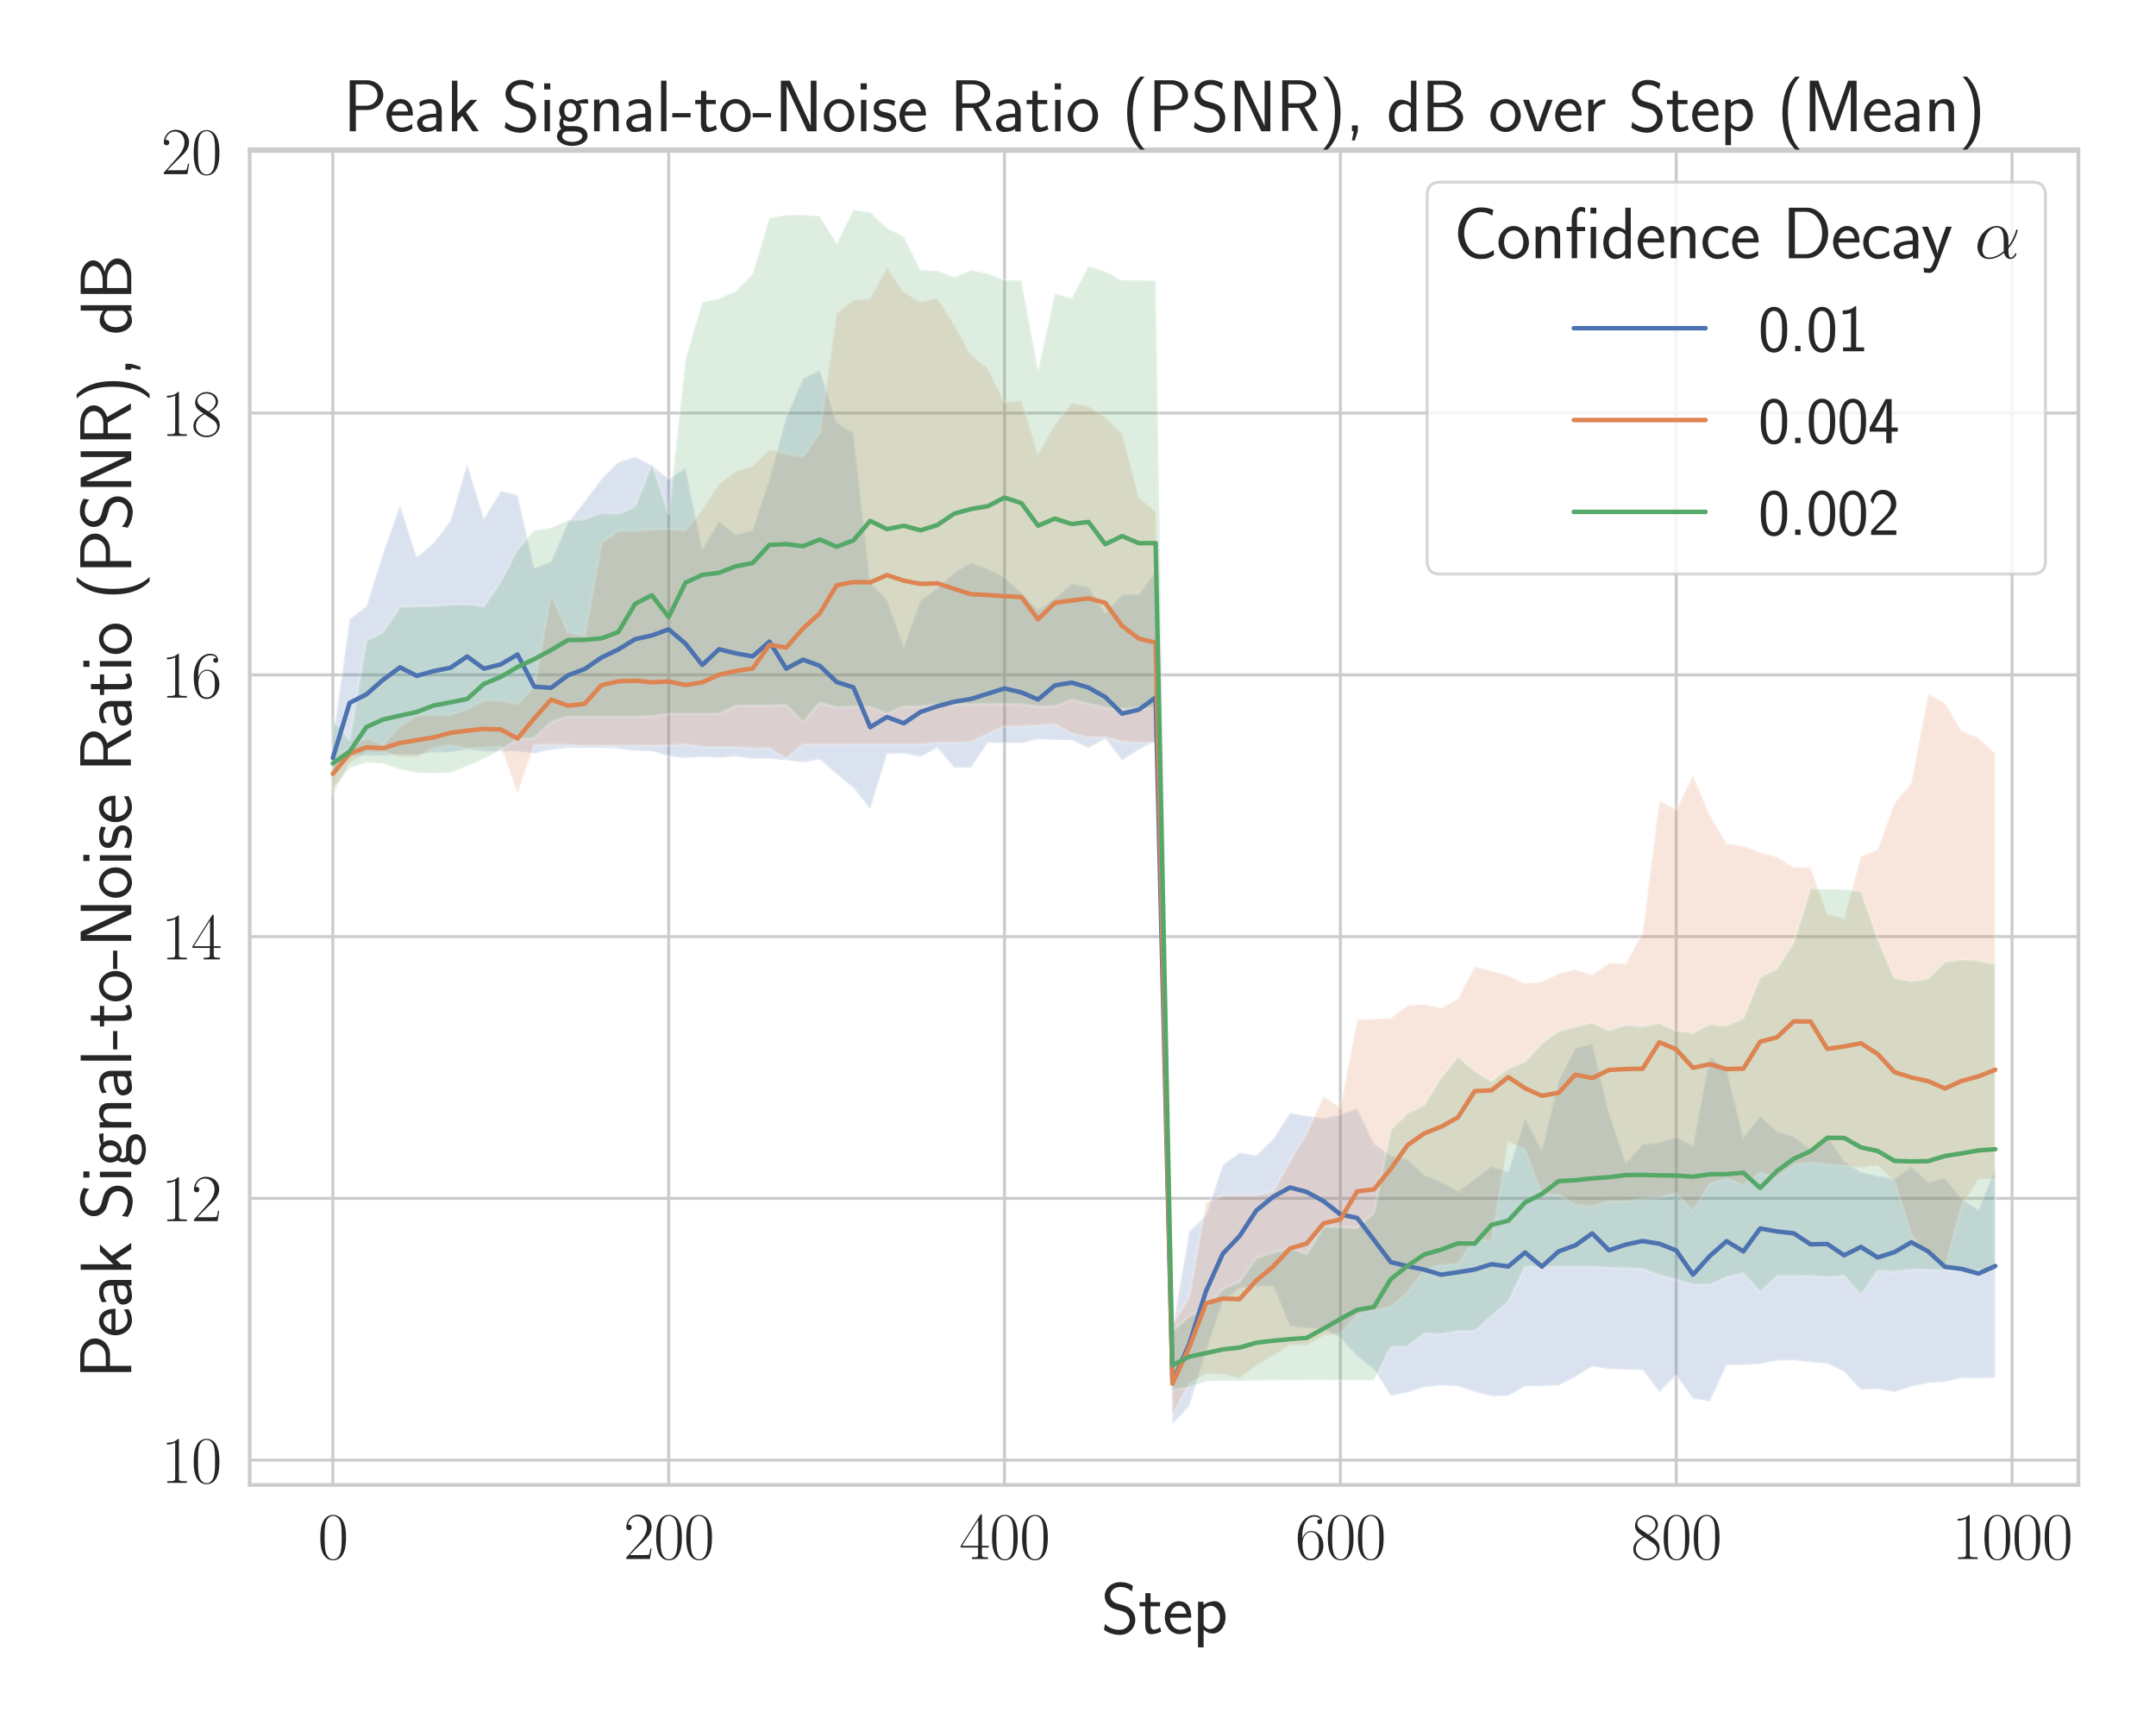 <?xml version="1.0" encoding="utf-8" standalone="no"?>
<!DOCTYPE svg PUBLIC "-//W3C//DTD SVG 1.1//EN"
  "http://www.w3.org/Graphics/SVG/1.1/DTD/svg11.dtd">
<svg xmlns:xlink="http://www.w3.org/1999/xlink" width="720pt" height="576pt" viewBox="0 0 720 576" xmlns="http://www.w3.org/2000/svg" version="1.1">
 <defs>
  <style type="text/css">*{stroke-linejoin: round; stroke-linecap: butt}</style>
 </defs>
 <g id="figure_1">
  <g id="patch_1">
   <path d="M 0 576 
L 720 576 
L 720 0 
L 0 0 
z
" style="fill: #ffffff"/>
  </g>
  <g id="axes_1">
   <g id="patch_2">
    <path d="M 83.393 495.841 
L 694.08 495.841 
L 694.08 49.831 
L 83.393 49.831 
z
" style="fill: #ffffff"/>
   </g>
   <g id="matplotlib.axis_1">
    <g id="xtick_1">
     <g id="line2d_1">
      <path d="M 111.151 495.841 
L 111.151 49.831 
" clip-path="url(#p4a6a808ab4)" style="fill: none; stroke: #cccccc; stroke-linecap: round"/>
     </g>
     <g id="text_1">
      <!-- $\mathdefault{0}$ -->
      <g style="fill: #262626" transform="translate(106.125 520.562) scale(0.22 -0.22)">
       <defs>
        <path id="CMR17-30" d="M 2688 2025 
C 2688 2416 2682 3080 2413 3591 
C 2176 4039 1798 4198 1466 4198 
C 1158 4198 768 4058 525 3597 
C 269 3118 243 2524 243 2025 
C 243 1661 250 1106 448 619 
C 723 -39 1216 -128 1466 -128 
C 1760 -128 2208 -7 2470 600 
C 2662 1042 2688 1559 2688 2025 
z
M 1466 -26 
C 1056 -26 813 325 723 812 
C 653 1188 653 1738 653 2096 
C 653 2588 653 2997 736 3387 
C 858 3929 1216 4096 1466 4096 
C 1728 4096 2067 3923 2189 3400 
C 2272 3036 2278 2607 2278 2096 
C 2278 1680 2278 1169 2202 792 
C 2067 95 1690 -26 1466 -26 
z
" transform="scale(0.016)"/>
       </defs>
       <use xlink:href="#CMR17-30" transform="scale(0.996)"/>
      </g>
     </g>
    </g>
    <g id="xtick_2">
     <g id="line2d_2">
      <path d="M 223.307 495.841 
L 223.307 49.831 
" clip-path="url(#p4a6a808ab4)" style="fill: none; stroke: #cccccc; stroke-linecap: round"/>
     </g>
     <g id="text_2">
      <!-- $\mathdefault{200}$ -->
      <g style="fill: #262626" transform="translate(208.229 520.562) scale(0.22 -0.22)">
       <defs>
        <path id="CMR17-32" d="M 2669 989 
L 2554 989 
C 2490 536 2438 459 2413 420 
C 2381 369 1920 369 1830 369 
L 602 369 
C 832 619 1280 1072 1824 1597 
C 2214 1967 2669 2402 2669 3035 
C 2669 3790 2067 4224 1395 4224 
C 691 4224 262 3604 262 3030 
C 262 2780 448 2748 525 2748 
C 589 2748 781 2787 781 3010 
C 781 3207 614 3264 525 3264 
C 486 3264 448 3258 422 3245 
C 544 3790 915 4058 1306 4058 
C 1862 4058 2227 3617 2227 3035 
C 2227 2479 1901 2000 1536 1584 
L 262 146 
L 262 0 
L 2515 0 
L 2669 989 
z
" transform="scale(0.016)"/>
       </defs>
       <use xlink:href="#CMR17-32" transform="scale(0.996)"/>
       <use xlink:href="#CMR17-30" transform="translate(45.69 0) scale(0.996)"/>
       <use xlink:href="#CMR17-30" transform="translate(91.381 0) scale(0.996)"/>
      </g>
     </g>
    </g>
    <g id="xtick_3">
     <g id="line2d_3">
      <path d="M 335.462 495.841 
L 335.462 49.831 
" clip-path="url(#p4a6a808ab4)" style="fill: none; stroke: #cccccc; stroke-linecap: round"/>
     </g>
     <g id="text_3">
      <!-- $\mathdefault{400}$ -->
      <g style="fill: #262626" transform="translate(320.385 520.562) scale(0.22 -0.22)">
       <defs>
        <path id="CMR17-34" d="M 2150 4122 
C 2150 4256 2144 4256 2029 4256 
L 128 1254 
L 128 1088 
L 1779 1088 
L 1779 457 
C 1779 224 1766 160 1318 160 
L 1197 160 
L 1197 0 
C 1402 0 1747 0 1965 0 
C 2182 0 2528 0 2733 0 
L 2733 160 
L 2611 160 
C 2163 160 2150 224 2150 457 
L 2150 1088 
L 2803 1088 
L 2803 1254 
L 2150 1254 
L 2150 4122 
z
M 1798 3703 
L 1798 1254 
L 256 1254 
L 1798 3703 
z
" transform="scale(0.016)"/>
       </defs>
       <use xlink:href="#CMR17-34" transform="scale(0.996)"/>
       <use xlink:href="#CMR17-30" transform="translate(45.69 0) scale(0.996)"/>
       <use xlink:href="#CMR17-30" transform="translate(91.381 0) scale(0.996)"/>
      </g>
     </g>
    </g>
    <g id="xtick_4">
     <g id="line2d_4">
      <path d="M 447.618 495.841 
L 447.618 49.831 
" clip-path="url(#p4a6a808ab4)" style="fill: none; stroke: #cccccc; stroke-linecap: round"/>
     </g>
     <g id="text_4">
      <!-- $\mathdefault{600}$ -->
      <g style="fill: #262626" transform="translate(432.54 520.562) scale(0.22 -0.22)">
       <defs>
        <path id="CMR17-36" d="M 678 2176 
C 678 3690 1395 4032 1811 4032 
C 1946 4032 2272 4009 2400 3776 
C 2298 3776 2106 3776 2106 3553 
C 2106 3381 2246 3323 2336 3323 
C 2394 3323 2566 3348 2566 3560 
C 2566 3954 2246 4179 1805 4179 
C 1043 4179 243 3390 243 1984 
C 243 253 966 -128 1478 -128 
C 2099 -128 2688 427 2688 1283 
C 2688 2081 2170 2662 1517 2662 
C 1126 2662 838 2407 678 1960 
L 678 2176 
z
M 1478 25 
C 691 25 691 1200 691 1436 
C 691 1896 909 2560 1504 2560 
C 1613 2560 1926 2560 2138 2120 
C 2253 1870 2253 1609 2253 1289 
C 2253 944 2253 690 2118 434 
C 1978 171 1773 25 1478 25 
z
" transform="scale(0.016)"/>
       </defs>
       <use xlink:href="#CMR17-36" transform="scale(0.996)"/>
       <use xlink:href="#CMR17-30" transform="translate(45.69 0) scale(0.996)"/>
       <use xlink:href="#CMR17-30" transform="translate(91.381 0) scale(0.996)"/>
      </g>
     </g>
    </g>
    <g id="xtick_5">
     <g id="line2d_5">
      <path d="M 559.774 495.841 
L 559.774 49.831 
" clip-path="url(#p4a6a808ab4)" style="fill: none; stroke: #cccccc; stroke-linecap: round"/>
     </g>
     <g id="text_5">
      <!-- $\mathdefault{800}$ -->
      <g style="fill: #262626" transform="translate(544.696 520.562) scale(0.22 -0.22)">
       <defs>
        <path id="CMR17-38" d="M 1741 2264 
C 2144 2467 2554 2773 2554 3263 
C 2554 3841 1990 4179 1472 4179 
C 890 4179 378 3759 378 3180 
C 378 3021 416 2747 666 2505 
C 730 2442 998 2251 1171 2130 
C 883 1983 211 1634 211 934 
C 211 279 838 -128 1459 -128 
C 2144 -128 2720 362 2720 1010 
C 2720 1590 2330 1857 2074 2029 
L 1741 2264 
z
M 902 2822 
C 851 2854 595 3051 595 3351 
C 595 3739 998 4032 1459 4032 
C 1965 4032 2336 3676 2336 3262 
C 2336 2669 1670 2331 1638 2331 
C 1632 2331 1626 2331 1574 2370 
L 902 2822 
z
M 2080 1519 
C 2176 1449 2483 1240 2483 851 
C 2483 381 2010 25 1472 25 
C 890 25 448 438 448 940 
C 448 1443 838 1862 1280 2060 
L 2080 1519 
z
" transform="scale(0.016)"/>
       </defs>
       <use xlink:href="#CMR17-38" transform="scale(0.996)"/>
       <use xlink:href="#CMR17-30" transform="translate(45.69 0) scale(0.996)"/>
       <use xlink:href="#CMR17-30" transform="translate(91.381 0) scale(0.996)"/>
      </g>
     </g>
    </g>
    <g id="xtick_6">
     <g id="line2d_6">
      <path d="M 671.929 495.841 
L 671.929 49.831 
" clip-path="url(#p4a6a808ab4)" style="fill: none; stroke: #cccccc; stroke-linecap: round"/>
     </g>
     <g id="text_6">
      <!-- $\mathdefault{1000}$ -->
      <g style="fill: #262626" transform="translate(651.825 520.562) scale(0.22 -0.22)">
       <defs>
        <path id="CMR17-31" d="M 1702 4058 
C 1702 4192 1696 4192 1606 4192 
C 1357 3916 979 3827 621 3827 
C 602 3827 570 3827 563 3808 
C 557 3795 557 3782 557 3648 
C 755 3648 1088 3686 1344 3839 
L 1344 461 
C 1344 236 1331 160 781 160 
L 589 160 
L 589 0 
C 896 0 1216 0 1523 0 
C 1830 0 2150 0 2458 0 
L 2458 160 
L 2266 160 
C 1715 160 1702 230 1702 458 
L 1702 4058 
z
" transform="scale(0.016)"/>
       </defs>
       <use xlink:href="#CMR17-31" transform="scale(0.996)"/>
       <use xlink:href="#CMR17-30" transform="translate(45.69 0) scale(0.996)"/>
       <use xlink:href="#CMR17-30" transform="translate(91.381 0) scale(0.996)"/>
       <use xlink:href="#CMR17-30" transform="translate(137.071 0) scale(0.996)"/>
      </g>
     </g>
    </g>
    <g id="text_7">
     <!-- Step -->
     <g style="fill: #262626" transform="translate(367.649 545.429) scale(0.24 -0.24)">
      <defs>
       <path id="CMSS17-53" d="M 2797 4169 
C 2515 4334 2208 4480 1690 4480 
C 864 4480 333 3879 333 3266 
C 333 3025 403 2753 653 2475 
C 902 2196 1184 2121 1542 2033 
C 1690 1994 1939 1924 1984 1906 
C 2342 1767 2515 1444 2515 1140 
C 2515 742 2202 318 1645 318 
C 1453 318 890 318 358 819 
L 269 318 
C 794 -64 1363 -128 1651 -128 
C 2438 -128 3002 488 3002 1186 
C 3002 1440 2925 1763 2656 2061 
C 2394 2347 2163 2410 1638 2549 
C 1338 2626 1146 2677 986 2873 
C 877 3013 819 3146 819 3317 
C 819 3673 1126 4060 1690 4060 
C 1971 4060 2336 4002 2707 3660 
L 2797 4169 
z
" transform="scale(0.016)"/>
       <path id="CMSS17-74" d="M 1069 2368 
L 1901 2368 
L 1901 2737 
L 1069 2737 
L 1069 3520 
L 614 3520 
L 614 2737 
L 109 2737 
L 109 2368 
L 602 2368 
L 602 749 
C 602 384 685 -64 1107 -64 
C 1427 -64 1722 25 2003 172 
L 1901 548 
C 1747 414 1562 337 1363 337 
C 1082 337 1069 696 1069 856 
L 1069 2368 
z
" transform="scale(0.016)"/>
       <path id="CMSS17-65" d="M 2502 1377 
C 2502 1590 2490 2003 2285 2345 
C 2061 2713 1696 2816 1421 2816 
C 755 2816 192 2188 192 1375 
C 192 582 774 -64 1510 -64 
C 1798 -64 2150 19 2470 248 
C 2470 274 2458 414 2451 420 
C 2451 433 2432 630 2432 656 
C 2125 407 1773 325 1517 325 
C 1107 325 666 667 646 1377 
L 2502 1377 
z
M 698 1728 
C 781 2084 1062 2421 1421 2421 
C 1517 2421 1965 2421 2080 1728 
L 698 1728 
z
" transform="scale(0.016)"/>
       <path id="CMSS17-70" d="M 966 333 
C 1178 129 1466 -5 1773 -5 
C 2368 -5 2880 603 2880 1412 
C 2880 2159 2496 2816 1946 2816 
C 1626 2816 1242 2702 954 2472 
L 954 2765 
L 480 2765 
L 480 -1216 
L 966 -1216 
L 966 333 
z
M 966 2100 
C 1018 2176 1235 2415 1587 2415 
C 2035 2415 2394 1960 2394 1412 
C 2394 787 1958 384 1530 384 
C 1402 384 1267 415 1139 523 
C 966 674 966 768 966 857 
L 966 2100 
z
" transform="scale(0.016)"/>
      </defs>
      <use xlink:href="#CMSS17-53" transform="scale(0.996)"/>
      <use xlink:href="#CMSS17-74" transform="translate(52.049 0) scale(0.996)"/>
      <use xlink:href="#CMSS17-65" transform="translate(85.88 0) scale(0.996)"/>
      <use xlink:href="#CMSS17-70" transform="translate(127.519 0) scale(0.996)"/>
     </g>
    </g>
   </g>
   <g id="matplotlib.axis_2">
    <g id="ytick_1">
     <g id="line2d_7">
      <path d="M 83.393 487.546 
L 694.08 487.546 
" clip-path="url(#p4a6a808ab4)" style="fill: none; stroke: #cccccc; stroke-linecap: round"/>
     </g>
     <g id="text_8">
      <!-- $\mathdefault{10}$ -->
      <g style="fill: #262626" transform="translate(53.789 495.156) scale(0.22 -0.22)">
       <use xlink:href="#CMR17-31" transform="scale(0.996)"/>
       <use xlink:href="#CMR17-30" transform="translate(45.69 0) scale(0.996)"/>
      </g>
     </g>
    </g>
    <g id="ytick_2">
     <g id="line2d_8">
      <path d="M 83.393 400.145 
L 694.08 400.145 
" clip-path="url(#p4a6a808ab4)" style="fill: none; stroke: #cccccc; stroke-linecap: round"/>
     </g>
     <g id="text_9">
      <!-- $\mathdefault{12}$ -->
      <g style="fill: #262626" transform="translate(53.789 407.755) scale(0.22 -0.22)">
       <use xlink:href="#CMR17-31" transform="scale(0.996)"/>
       <use xlink:href="#CMR17-32" transform="translate(45.69 0) scale(0.996)"/>
      </g>
     </g>
    </g>
    <g id="ytick_3">
     <g id="line2d_9">
      <path d="M 83.393 312.744 
L 694.08 312.744 
" clip-path="url(#p4a6a808ab4)" style="fill: none; stroke: #cccccc; stroke-linecap: round"/>
     </g>
     <g id="text_10">
      <!-- $\mathdefault{14}$ -->
      <g style="fill: #262626" transform="translate(53.789 320.354) scale(0.22 -0.22)">
       <use xlink:href="#CMR17-31" transform="scale(0.996)"/>
       <use xlink:href="#CMR17-34" transform="translate(45.69 0) scale(0.996)"/>
      </g>
     </g>
    </g>
    <g id="ytick_4">
     <g id="line2d_10">
      <path d="M 83.393 225.342 
L 694.08 225.342 
" clip-path="url(#p4a6a808ab4)" style="fill: none; stroke: #cccccc; stroke-linecap: round"/>
     </g>
     <g id="text_11">
      <!-- $\mathdefault{16}$ -->
      <g style="fill: #262626" transform="translate(53.789 232.953) scale(0.22 -0.22)">
       <use xlink:href="#CMR17-31" transform="scale(0.996)"/>
       <use xlink:href="#CMR17-36" transform="translate(45.69 0) scale(0.996)"/>
      </g>
     </g>
    </g>
    <g id="ytick_5">
     <g id="line2d_11">
      <path d="M 83.393 137.941 
L 694.08 137.941 
" clip-path="url(#p4a6a808ab4)" style="fill: none; stroke: #cccccc; stroke-linecap: round"/>
     </g>
     <g id="text_12">
      <!-- $\mathdefault{18}$ -->
      <g style="fill: #262626" transform="translate(53.789 145.551) scale(0.22 -0.22)">
       <use xlink:href="#CMR17-31" transform="scale(0.996)"/>
       <use xlink:href="#CMR17-38" transform="translate(45.69 0) scale(0.996)"/>
      </g>
     </g>
    </g>
    <g id="ytick_6">
     <g id="line2d_12">
      <path d="M 83.393 50.54 
L 694.08 50.54 
" clip-path="url(#p4a6a808ab4)" style="fill: none; stroke: #cccccc; stroke-linecap: round"/>
     </g>
     <g id="text_13">
      <!-- $\mathdefault{20}$ -->
      <g style="fill: #262626" transform="translate(53.789 58.15) scale(0.22 -0.22)">
       <use xlink:href="#CMR17-32" transform="scale(0.996)"/>
       <use xlink:href="#CMR17-30" transform="translate(45.69 0) scale(0.996)"/>
      </g>
     </g>
    </g>
    <g id="text_14">
     <!-- Peak Signal-to-Noise Ratio (PSNR), dB -->
     <g style="fill: #262626" transform="translate(43.831 460.307) rotate(-90) scale(0.24 -0.24)">
      <defs>
       <path id="CMSS17-50" d="M 2106 1856 
C 2874 1856 3501 2453 3501 3158 
C 3501 3850 2899 4453 2067 4453 
L 570 4453 
L 570 0 
L 1107 0 
L 1107 1856 
L 2106 1856 
z
M 1926 4096 
C 2669 4096 2995 3627 2995 3157 
C 2995 2720 2694 2226 1926 2226 
L 1094 2226 
L 1094 4096 
L 1926 4096 
z
" transform="scale(0.016)"/>
       <path id="CMSS17-61" d="M 2406 1791 
C 2406 2392 1978 2808 1402 2808 
C 1120 2808 813 2757 461 2553 
L 499 2135 
C 659 2248 934 2432 1395 2432 
C 1722 2432 1920 2180 1920 1782 
L 1920 1536 
C 896 1536 256 1238 256 726 
C 256 461 416 -64 947 -64 
C 1043 -64 1562 -64 1933 217 
L 1933 -19 
L 2406 -19 
L 2406 1791 
z
M 1920 816 
C 1920 701 1920 548 1728 434 
C 1562 325 1350 325 1261 325 
C 941 325 723 511 723 744 
C 723 1211 1722 1211 1920 1211 
L 1920 816 
z
" transform="scale(0.016)"/>
       <path id="CMSS17-6b" d="M 1696 1688 
L 2688 2739 
L 2074 2739 
L 954 1554 
L 954 4416 
L 480 4416 
L 480 0 
L 947 0 
L 947 892 
L 1376 1344 
L 2278 0 
L 2822 0 
L 1696 1688 
z
" transform="scale(0.016)"/>
       <path id="CMSS17-69" d="M 979 4183 
L 442 4183 
L 442 3648 
L 979 3648 
L 979 4183 
z
M 947 2739 
L 474 2739 
L 474 0 
L 947 0 
L 947 2739 
z
" transform="scale(0.016)"/>
       <path id="CMSS17-67" d="M 2848 2808 
C 2483 2808 2170 2738 1914 2617 
C 1702 2777 1485 2808 1338 2808 
C 781 2808 358 2349 358 1814 
C 358 1468 550 1207 563 1195 
C 448 1035 384 863 384 672 
C 384 448 474 289 544 200 
C 211 -3 166 -314 166 -435 
C 166 -898 749 -1280 1498 -1280 
C 2253 -1280 2835 -898 2835 -428 
C 2835 448 1856 448 1587 448 
L 1069 448 
C 973 448 717 448 717 791 
C 717 921 774 1004 781 1010 
C 877 940 1075 832 1338 832 
C 1869 832 2310 1278 2310 1827 
C 2310 2132 2170 2355 2112 2432 
L 2131 2432 
C 2150 2432 2419 2432 2515 2432 
C 2720 2432 2739 2429 2918 2419 
L 2848 2808 
z
M 1338 1182 
C 1120 1182 813 1315 813 1823 
C 813 2375 1165 2464 1331 2464 
C 1549 2464 1856 2331 1856 1823 
C 1856 1271 1504 1182 1338 1182 
z
M 1581 -10 
C 1734 -10 2381 -10 2381 -442 
C 2381 -714 1984 -929 1504 -929 
C 1018 -929 621 -720 621 -435 
C 621 -403 621 -10 1062 -10 
L 1581 -10 
z
" transform="scale(0.016)"/>
       <path id="CMSS17-6e" d="M 2618 1877 
C 2618 2283 2522 2816 1798 2816 
C 1389 2816 1120 2606 941 2389 
L 941 2758 
L 474 2758 
L 474 0 
L 960 0 
L 960 1559 
C 960 1964 1114 2428 1549 2428 
C 2112 2428 2131 2048 2131 1829 
L 2131 0 
L 2618 0 
L 2618 1877 
z
" transform="scale(0.016)"/>
       <path id="CMSS17-6c" d="M 947 4416 
L 474 4416 
L 474 0 
L 947 0 
L 947 4416 
z
" transform="scale(0.016)"/>
       <path id="CMSS17-2d" d="M 1664 1216 
L 1664 1585 
L 64 1585 
L 64 1216 
L 1664 1216 
z
" transform="scale(0.016)"/>
       <path id="CMSS17-6f" d="M 2829 1356 
C 2829 2176 2221 2816 1504 2816 
C 768 2816 173 2157 173 1356 
C 173 544 787 -64 1498 -64 
C 2227 -64 2829 563 2829 1356 
z
M 1504 337 
C 1050 337 659 709 659 1408 
C 659 2151 1114 2427 1498 2427 
C 1914 2427 2342 2126 2342 1408 
C 2342 683 1926 337 1504 337 
z
" transform="scale(0.016)"/>
       <path id="CMSS17-4e" d="M 1466 4180 
L 1350 4416 
L 563 4416 
L 563 0 
L 1062 0 
L 1062 3926 
L 1069 3932 
C 1114 3817 1139 3760 1402 3194 
L 2771 236 
L 2886 0 
L 3674 0 
L 3674 4416 
L 3174 4416 
L 3174 490 
L 3168 483 
C 3123 598 3098 655 2835 1221 
L 1466 4180 
z
" transform="scale(0.016)"/>
       <path id="CMSS17-73" d="M 2061 2627 
C 1683 2807 1389 2807 1197 2807 
C 742 2807 198 2648 198 2003 
C 198 1359 902 1218 1094 1179 
C 1389 1122 1715 1058 1715 740 
C 1715 337 1254 337 1171 337 
C 915 337 563 407 243 638 
L 166 210 
C 531 0 883 -64 1178 -64 
C 1965 -64 2163 416 2163 781 
C 2163 1094 1984 1305 1862 1401 
C 1651 1568 1574 1587 1050 1696 
C 960 1709 646 1779 646 2066 
C 646 2432 1050 2432 1139 2432 
C 1555 2432 1811 2303 1984 2208 
L 2061 2627 
z
" transform="scale(0.016)"/>
       <path id="CMSS17-52" d="M 2522 2109 
L 2534 2115 
C 3533 2459 3539 3147 3539 3268 
C 3539 3873 2925 4453 2003 4453 
L 570 4453 
L 570 32 
L 1094 32 
L 1094 2048 
L 2035 2048 
L 3168 32 
L 3706 32 
L 2522 2109 
z
M 1094 2437 
L 1094 4096 
L 1933 4096 
C 2746 4096 3034 3637 3034 3267 
C 3034 2922 2778 2437 1933 2437 
L 1094 2437 
z
" transform="scale(0.016)"/>
       <path id="CMSS17-28" d="M 1613 4768 
C 1267 4417 474 3601 474 1588 
C 474 -433 1267 -1243 1613 -1600 
L 2003 -1600 
C 1216 -784 960 357 960 1581 
C 960 2798 1203 3946 2003 4768 
L 1613 4768 
z
" transform="scale(0.016)"/>
       <path id="CMSS17-29" d="M 723 -1600 
C 1069 -1249 1862 -433 1862 1581 
C 1862 3601 1069 4411 723 4768 
L 333 4768 
C 1120 3952 1376 2811 1376 1588 
C 1376 370 1133 -778 333 -1600 
L 723 -1600 
z
" transform="scale(0.016)"/>
       <path id="CMSS17-2c" d="M 1088 6 
L 1088 510 
L 576 510 
L 576 0 
L 736 0 
L 570 -800 
L 826 -800 
L 1088 6 
z
" transform="scale(0.016)"/>
       <path id="CMSS17-64" d="M 2611 4416 
L 2138 4416 
L 2138 2438 
C 1939 2603 1613 2756 1254 2756 
C 672 2756 211 2131 211 1347 
C 211 562 666 -64 1235 -64 
C 1677 -64 1971 172 2125 306 
L 2125 -13 
L 2611 -13 
L 2611 4416 
z
M 2125 836 
C 2125 747 2125 653 1926 482 
C 1798 375 1645 325 1498 325 
C 1152 325 698 576 698 1340 
C 698 2134 1210 2368 1562 2368 
C 1798 2368 1990 2254 2125 2065 
L 2125 836 
z
" transform="scale(0.016)"/>
       <path id="CMSS17-42" d="M 570 4416 
L 570 0 
L 2163 0 
C 3034 0 3667 574 3667 1200 
C 3667 1685 3251 2176 2502 2317 
C 3334 2558 3501 3040 3501 3313 
C 3501 3883 2874 4416 1997 4416 
L 570 4416 
z
M 1088 2496 
L 1088 4059 
L 1824 4059 
C 2483 4059 3002 3724 3002 3306 
C 3002 2926 2592 2496 1766 2496 
L 1088 2496 
z
M 1088 357 
L 1088 2107 
L 1939 2107 
C 2630 2107 3162 1679 3162 1206 
C 3162 772 2694 357 1984 357 
L 1088 357 
z
" transform="scale(0.016)"/>
      </defs>
      <use xlink:href="#CMSS17-50" transform="scale(0.996)"/>
      <use xlink:href="#CMSS17-65" transform="translate(57.133 0) scale(0.996)"/>
      <use xlink:href="#CMSS17-61" transform="translate(98.772 0) scale(0.996)"/>
      <use xlink:href="#CMSS17-6b" transform="translate(143.694 0) scale(0.996)"/>
      <use xlink:href="#CMSS17-53" transform="translate(220.525 0) scale(0.996)"/>
      <use xlink:href="#CMSS17-69" transform="translate(272.574 0) scale(0.996)"/>
      <use xlink:href="#CMSS17-67" transform="translate(294.755 0) scale(0.996)"/>
      <use xlink:href="#CMSS17-6e" transform="translate(341.598 0) scale(0.996)"/>
      <use xlink:href="#CMSS17-61" transform="translate(389.803 0) scale(0.996)"/>
      <use xlink:href="#CMSS17-6c" transform="translate(434.725 0) scale(0.996)"/>
      <use xlink:href="#CMSS17-2d" transform="translate(456.906 0) scale(0.996)"/>
      <use xlink:href="#CMSS17-74" transform="translate(488.135 0) scale(0.996)"/>
      <use xlink:href="#CMSS17-6f" transform="translate(521.967 0) scale(0.996)"/>
      <use xlink:href="#CMSS17-2d" transform="translate(568.81 0) scale(0.996)"/>
      <use xlink:href="#CMSS17-4e" transform="translate(600.039 0) scale(0.996)"/>
      <use xlink:href="#CMSS17-6f" transform="translate(666.101 0) scale(0.996)"/>
      <use xlink:href="#CMSS17-69" transform="translate(712.944 0) scale(0.996)"/>
      <use xlink:href="#CMSS17-73" transform="translate(735.125 0) scale(0.996)"/>
      <use xlink:href="#CMSS17-65" transform="translate(771.039 0) scale(0.996)"/>
      <use xlink:href="#CMSS17-52" transform="translate(843.907 0) scale(0.996)"/>
      <use xlink:href="#CMSS17-61" transform="translate(904.323 0) scale(0.996)"/>
      <use xlink:href="#CMSS17-74" transform="translate(949.245 0) scale(0.996)"/>
      <use xlink:href="#CMSS17-69" transform="translate(983.076 0) scale(0.996)"/>
      <use xlink:href="#CMSS17-6f" transform="translate(1005.257 0) scale(0.996)"/>
      <use xlink:href="#CMSS17-28" transform="translate(1083.33 0) scale(0.996)"/>
      <use xlink:href="#CMSS17-50" transform="translate(1119.764 0) scale(0.996)"/>
      <use xlink:href="#CMSS17-53" transform="translate(1179.499 0) scale(0.996)"/>
      <use xlink:href="#CMSS17-4e" transform="translate(1231.548 0) scale(0.996)"/>
      <use xlink:href="#CMSS17-52" transform="translate(1297.609 0) scale(0.996)"/>
      <use xlink:href="#CMSS17-29" transform="translate(1358.025 0) scale(0.996)"/>
      <use xlink:href="#CMSS17-2c" transform="translate(1394.459 0) scale(0.996)"/>
      <use xlink:href="#CMSS17-64" transform="translate(1451.713 0) scale(0.996)"/>
      <use xlink:href="#CMSS17-42" transform="translate(1499.918 0) scale(0.996)"/>
     </g>
    </g>
   </g>
   <g id="PolyCollection_1">
    <defs>
     <path id="madca2775d0" d="M 111.151 -329.192 
L 111.151 -318.844 
L 116.759 -323.515 
L 122.367 -323.782 
L 127.974 -323.703 
L 133.582 -324.04 
L 139.19 -323.957 
L 144.798 -324.796 
L 150.406 -324.804 
L 156.013 -325.779 
L 161.621 -325.128 
L 167.229 -325.062 
L 172.837 -325.097 
L 178.445 -324.416 
L 184.052 -325.63 
L 189.66 -326.22 
L 195.268 -326.247 
L 200.876 -326.264 
L 206.483 -325.993 
L 212.091 -325.281 
L 217.699 -325.15 
L 223.307 -323.472 
L 228.915 -322.847 
L 234.522 -323.275 
L 240.13 -322.952 
L 245.738 -323.41 
L 251.346 -322.65 
L 256.953 -322.65 
L 262.561 -322.152 
L 268.169 -321.448 
L 273.777 -322.418 
L 279.385 -317.48 
L 284.992 -312.9 
L 290.6 -305.742 
L 296.208 -324.197 
L 301.816 -324.359 
L 307.423 -323.271 
L 313.031 -326.29 
L 318.639 -319.687 
L 324.247 -319.635 
L 329.855 -327.903 
L 335.462 -327.842 
L 341.07 -327.798 
L 346.678 -329.157 
L 352.286 -328.899 
L 357.894 -328.834 
L 363.501 -326.238 
L 369.109 -329.288 
L 374.717 -322.082 
L 380.325 -325.674 
L 385.932 -328.532 
L 391.54 -100.432 
L 397.148 -106.384 
L 402.756 -124.673 
L 408.364 -141.458 
L 413.971 -145.872 
L 419.579 -146.523 
L 425.187 -146.515 
L 430.795 -133.147 
L 436.402 -132.508 
L 442.01 -132.277 
L 447.618 -129.275 
L 453.226 -123.157 
L 458.834 -118.738 
L 464.441 -109.854 
L 470.049 -111.073 
L 475.657 -112.817 
L 481.265 -113.363 
L 486.872 -113.105 
L 492.48 -111.279 
L 498.088 -109.789 
L 503.696 -109.876 
L 509.304 -113.149 
L 514.911 -113.136 
L 520.519 -113.403 
L 526.127 -116.243 
L 531.735 -119.726 
L 537.343 -118.861 
L 542.95 -118.66 
L 548.558 -118.551 
L 554.166 -111.073 
L 559.774 -116.737 
L 565.381 -108.989 
L 570.989 -108.014 
L 576.597 -120.089 
L 582.205 -120.167 
L 587.813 -120.548 
L 593.42 -121.679 
L 599.028 -121.758 
L 604.636 -121.142 
L 610.244 -120.666 
L 615.851 -117.93 
L 621.459 -111.965 
L 627.067 -112.214 
L 632.675 -111.169 
L 638.283 -112.992 
L 643.89 -114.185 
L 649.498 -114.53 
L 655.106 -115.889 
L 660.714 -115.723 
L 666.321 -115.959 
L 666.321 -185.924 
L 666.321 -185.924 
L 660.714 -171.948 
L 655.106 -175.733 
L 649.498 -182.603 
L 643.89 -181.313 
L 638.283 -186.453 
L 632.675 -182.476 
L 627.067 -183.258 
L 621.459 -184.622 
L 615.851 -188.231 
L 610.244 -196.648 
L 604.636 -192.225 
L 599.028 -196.499 
L 593.42 -198.208 
L 587.813 -203.295 
L 582.205 -196.08 
L 576.597 -218.791 
L 570.989 -223.161 
L 565.381 -193.405 
L 559.774 -196.368 
L 554.166 -194.472 
L 548.558 -193.834 
L 542.95 -187.637 
L 537.343 -204.344 
L 531.735 -227.479 
L 526.127 -225.958 
L 520.519 -215.168 
L 514.911 -191.976 
L 509.304 -202.652 
L 503.696 -184.705 
L 498.088 -186.435 
L 492.48 -182.336 
L 486.872 -178.193 
L 481.265 -181.375 
L 475.657 -183.616 
L 470.049 -188.978 
L 464.441 -190.141 
L 458.834 -194.17 
L 453.226 -205.843 
L 447.618 -203.876 
L 442.01 -202.539 
L 436.402 -203.426 
L 430.795 -204.414 
L 425.187 -195.669 
L 419.579 -190.167 
L 413.971 -191.12 
L 408.364 -187.043 
L 402.756 -170.24 
L 397.148 -164.746 
L 391.54 -132.377 
L 385.932 -385.352 
L 380.325 -377.507 
L 374.717 -377.551 
L 369.109 -371.232 
L 363.501 -380.077 
L 357.894 -380.982 
L 352.286 -376.266 
L 346.678 -372.311 
L 341.07 -378.106 
L 335.462 -383.263 
L 329.855 -386.09 
L 324.247 -388.175 
L 318.639 -384.788 
L 313.031 -379.57 
L 307.423 -375.563 
L 301.816 -359.957 
L 296.208 -375.864 
L 290.6 -381.541 
L 284.992 -431.382 
L 279.385 -434.93 
L 273.777 -452.419 
L 268.169 -449.565 
L 262.561 -436.669 
L 256.953 -415.929 
L 251.346 -399.026 
L 245.738 -397.4 
L 240.13 -401.971 
L 234.522 -392.436 
L 228.915 -419.709 
L 223.307 -416.06 
L 217.699 -420.71 
L 212.091 -423.507 
L 206.483 -421.645 
L 200.876 -416.117 
L 195.268 -408.596 
L 189.66 -401.556 
L 184.052 -388.503 
L 178.445 -386.248 
L 172.837 -410.72 
L 167.229 -412.005 
L 161.621 -402.806 
L 156.013 -421.099 
L 150.406 -402.107 
L 144.798 -394.704 
L 139.19 -389.98 
L 133.582 -407.259 
L 127.974 -391.531 
L 122.367 -373.596 
L 116.759 -369.283 
L 111.151 -329.192 
z
" style="stroke: #ffffff; stroke-opacity: 0.2"/>
    </defs>
    <g clip-path="url(#p4a6a808ab4)">
     <use xlink:href="#madca2775d0" x="0" y="576" style="fill: #4c72b0; fill-opacity: 0.2; stroke: #ffffff; stroke-opacity: 0.2"/>
    </g>
   </g>
   <g id="PolyCollection_2">
    <defs>
     <path id="m217f3a5b31" d="M 111.151 -322.584 
L 111.151 -310.645 
L 116.759 -321.169 
L 122.367 -324.73 
L 127.974 -325.005 
L 133.582 -323.253 
L 139.19 -323.188 
L 144.798 -326.177 
L 150.406 -327.217 
L 156.013 -326.067 
L 161.621 -326.4 
L 167.229 -326.736 
L 172.837 -310.991 
L 178.445 -327.304 
L 184.052 -327.304 
L 189.66 -327.3 
L 195.268 -327.086 
L 200.876 -327.086 
L 206.483 -327.081 
L 212.091 -327.134 
L 217.699 -327.103 
L 223.307 -327.103 
L 228.915 -327.549 
L 234.522 -326.601 
L 240.13 -326.596 
L 245.738 -326.596 
L 251.346 -326.133 
L 256.953 -326.185 
L 262.561 -322.79 
L 268.169 -327.431 
L 273.777 -327.431 
L 279.385 -327.431 
L 284.992 -327.457 
L 290.6 -327.483 
L 296.208 -327.483 
L 301.816 -327.488 
L 307.423 -327.505 
L 313.031 -328.043 
L 318.639 -328.012 
L 324.247 -328.226 
L 329.855 -330.927 
L 335.462 -333.497 
L 341.07 -333.497 
L 346.678 -333.816 
L 352.286 -334.213 
L 357.894 -331.119 
L 363.501 -329.791 
L 369.109 -329.909 
L 374.717 -328.349 
L 380.325 -327.968 
L 385.932 -327.973 
L 391.54 -103.605 
L 397.148 -113.979 
L 402.756 -117.266 
L 408.364 -117.191 
L 413.971 -115.837 
L 419.579 -119.971 
L 425.187 -123.388 
L 430.795 -126.788 
L 436.402 -126.788 
L 442.01 -129.991 
L 447.618 -130.634 
L 453.226 -136.966 
L 458.834 -138.535 
L 464.441 -139.514 
L 470.049 -144.443 
L 475.657 -151.986 
L 481.265 -153.594 
L 486.872 -153.856 
L 492.48 -162.111 
L 498.088 -161.591 
L 503.696 -194.813 
L 509.304 -192.029 
L 514.911 -177.206 
L 520.519 -177.109 
L 526.127 -173.744 
L 531.735 -173.137 
L 537.343 -174.885 
L 542.95 -174.876 
L 548.558 -175.711 
L 554.166 -176.279 
L 559.774 -177.468 
L 565.381 -171.568 
L 570.989 -180.767 
L 576.597 -182.454 
L 582.205 -180.265 
L 587.813 -184.46 
L 593.42 -182.76 
L 599.028 -187.099 
L 604.636 -187.882 
L 610.244 -187.156 
L 615.851 -186.833 
L 621.459 -186.059 
L 627.067 -186.815 
L 632.675 -181.646 
L 638.283 -163.803 
L 643.89 -156.583 
L 649.498 -152.641 
L 655.106 -173.508 
L 660.714 -182.113 
L 666.321 -182.432 
L 666.321 -324.407 
L 666.321 -324.407 
L 660.714 -329.668 
L 655.106 -331.91 
L 649.498 -341.28 
L 643.89 -344.221 
L 638.283 -314.474 
L 632.675 -307.958 
L 627.067 -292.256 
L 621.459 -290.102 
L 615.851 -269.326 
L 610.244 -270.659 
L 604.636 -286.33 
L 599.028 -286.422 
L 593.42 -289.853 
L 587.813 -291.325 
L 582.205 -293.489 
L 576.597 -294.218 
L 570.989 -303.78 
L 565.381 -317.083 
L 559.774 -305.655 
L 554.166 -308.679 
L 548.558 -264.642 
L 542.95 -254.21 
L 537.343 -254.477 
L 531.735 -250.4 
L 526.127 -252.253 
L 520.519 -250.942 
L 514.911 -248.158 
L 509.304 -247.603 
L 503.696 -250.194 
L 498.088 -251.859 
L 492.48 -253.197 
L 486.872 -242.494 
L 481.265 -239.413 
L 475.657 -240.628 
L 470.049 -240.279 
L 464.441 -236.048 
L 458.834 -235.773 
L 453.226 -235.572 
L 447.618 -206.113 
L 442.01 -209.99 
L 436.402 -197.605 
L 430.795 -188.354 
L 425.187 -178.093 
L 419.579 -176.865 
L 413.971 -176.825 
L 408.364 -176.777 
L 402.756 -174.47 
L 397.148 -142.699 
L 391.54 -133.837 
L 385.932 -405.152 
L 380.325 -409.833 
L 374.717 -431.189 
L 369.109 -436.621 
L 363.501 -440.297 
L 357.894 -441.398 
L 352.286 -434.183 
L 346.678 -424.258 
L 341.07 -442.311 
L 335.462 -441.503 
L 329.855 -453.031 
L 324.247 -457.484 
L 318.639 -467.465 
L 313.031 -476.463 
L 307.423 -475.178 
L 301.816 -478.425 
L 296.208 -486.707 
L 290.6 -476.284 
L 284.992 -475.816 
L 279.385 -471.254 
L 273.777 -431.364 
L 268.169 -423.511 
L 262.561 -424.508 
L 256.953 -425.91 
L 251.346 -420.277 
L 245.738 -418.691 
L 240.13 -414.386 
L 234.522 -405.821 
L 228.915 -398.89 
L 223.307 -399.362 
L 217.699 -399.179 
L 212.091 -398.694 
L 206.483 -398.702 
L 200.876 -394.621 
L 195.268 -363.589 
L 189.66 -364.869 
L 184.052 -377.32 
L 178.445 -346.615 
L 172.837 -340.913 
L 167.229 -342.158 
L 161.621 -342.162 
L 156.013 -339.199 
L 150.406 -337.373 
L 144.798 -337.285 
L 139.19 -336.997 
L 133.582 -333.571 
L 127.974 -327.357 
L 122.367 -329.572 
L 116.759 -326.22 
L 111.151 -322.584 
z
" style="stroke: #ffffff; stroke-opacity: 0.2"/>
    </defs>
    <g clip-path="url(#p4a6a808ab4)">
     <use xlink:href="#m217f3a5b31" x="0" y="576" style="fill: #dd8452; fill-opacity: 0.2; stroke: #ffffff; stroke-opacity: 0.2"/>
    </g>
   </g>
   <g id="PolyCollection_3">
    <defs>
     <path id="m7886038b3c" d="M 111.151 -335.743 
L 111.151 -312.546 
L 116.759 -319.508 
L 122.367 -321.383 
L 127.974 -320.998 
L 133.582 -319.102 
L 139.19 -317.957 
L 144.798 -317.791 
L 150.406 -317.961 
L 156.013 -320.163 
L 161.621 -322.615 
L 167.229 -325.657 
L 172.837 -329.175 
L 178.445 -329.494 
L 184.052 -334.943 
L 189.66 -336.682 
L 195.268 -336.656 
L 200.876 -336.66 
L 206.483 -336.665 
L 212.091 -336.682 
L 217.699 -336.831 
L 223.307 -337.618 
L 228.915 -337.648 
L 234.522 -337.657 
L 240.13 -337.661 
L 245.738 -340.309 
L 251.346 -340.406 
L 256.953 -340.384 
L 262.561 -340.58 
L 268.169 -334.821 
L 273.777 -341.31 
L 279.385 -339.82 
L 284.992 -340.03 
L 290.6 -339.955 
L 296.208 -337.683 
L 301.816 -340.078 
L 307.423 -340.052 
L 313.031 -340.781 
L 318.639 -340.79 
L 324.247 -340.79 
L 329.855 -340.825 
L 335.462 -340.808 
L 341.07 -340.803 
L 346.678 -340.065 
L 352.286 -340.157 
L 357.894 -342.411 
L 363.501 -340.943 
L 369.109 -339.645 
L 374.717 -339.313 
L 380.325 -339.518 
L 385.932 -339.514 
L 391.54 -111.794 
L 397.148 -112.734 
L 402.756 -114.727 
L 408.364 -114.923 
L 413.971 -114.936 
L 419.579 -115.006 
L 425.187 -115.059 
L 430.795 -115.098 
L 436.402 -115.164 
L 442.01 -115.164 
L 447.618 -115.107 
L 453.226 -115.107 
L 458.834 -115.107 
L 464.441 -126.202 
L 470.049 -126.473 
L 475.657 -130.734 
L 481.265 -130.494 
L 486.872 -131.56 
L 492.48 -131.556 
L 498.088 -136.629 
L 503.696 -141.415 
L 509.304 -153.039 
L 514.911 -153.039 
L 520.519 -153.043 
L 526.127 -153.048 
L 531.735 -153.048 
L 537.343 -152.742 
L 542.95 -152.598 
L 548.558 -152.366 
L 554.166 -150.229 
L 559.774 -148.756 
L 565.381 -147.056 
L 570.989 -147.056 
L 576.597 -149.495 
L 582.205 -150.893 
L 587.813 -144.57 
L 593.42 -149.906 
L 599.028 -149.884 
L 604.636 -149.963 
L 610.244 -149.556 
L 615.851 -149.967 
L 621.459 -143.661 
L 627.067 -151.636 
L 632.675 -151.453 
L 638.283 -152.06 
L 643.89 -152.051 
L 649.498 -151.811 
L 655.106 -151.785 
L 660.714 -151.802 
L 666.321 -151.584 
L 666.321 -254.031 
L 666.321 -254.031 
L 660.714 -255.163 
L 655.106 -255.508 
L 649.498 -254.84 
L 643.89 -249.128 
L 638.283 -248.372 
L 632.675 -249.303 
L 627.067 -262.426 
L 621.459 -278.407 
L 615.851 -279.05 
L 610.244 -279.085 
L 604.636 -279.216 
L 599.028 -261.36 
L 593.42 -252.467 
L 587.813 -249.666 
L 582.205 -235.996 
L 576.597 -233.422 
L 570.989 -233.946 
L 565.381 -231.075 
L 559.774 -231.788 
L 554.166 -234.318 
L 548.558 -233.173 
L 542.95 -233.754 
L 537.343 -231.897 
L 531.735 -234.493 
L 526.127 -233.147 
L 520.519 -231.7 
L 514.911 -227.649 
L 509.304 -221.457 
L 503.696 -219.18 
L 498.088 -214.945 
L 492.48 -218.31 
L 486.872 -223.196 
L 481.265 -216.069 
L 475.657 -207.057 
L 470.049 -204.252 
L 464.441 -198.815 
L 458.834 -170.983 
L 453.226 -165.953 
L 447.618 -166.293 
L 442.01 -166.486 
L 436.402 -157.274 
L 430.795 -159.192 
L 425.187 -157.754 
L 419.579 -155.958 
L 413.971 -147.983 
L 408.364 -145.544 
L 402.756 -139.439 
L 397.148 -136.477 
L 391.54 -131.503 
L 385.932 -482.271 
L 380.325 -482.398 
L 374.717 -482.407 
L 369.109 -485.356 
L 363.501 -487.183 
L 357.894 -476.367 
L 352.286 -478.006 
L 346.678 -452.415 
L 341.07 -482.35 
L 335.462 -482.468 
L 329.855 -484.71 
L 324.247 -485.758 
L 318.639 -483.35 
L 313.031 -485.619 
L 307.423 -485.798 
L 301.816 -496.994 
L 296.208 -499.887 
L 290.6 -505.14 
L 284.992 -505.896 
L 279.385 -494.643 
L 273.777 -503.815 
L 268.169 -504.283 
L 262.561 -504.178 
L 256.953 -503.269 
L 251.346 -484.552 
L 245.738 -478.779 
L 240.13 -476.28 
L 234.522 -475.095 
L 228.915 -456.02 
L 223.307 -404.405 
L 217.699 -420.99 
L 212.091 -406.892 
L 206.483 -404.318 
L 200.876 -404.82 
L 195.268 -402.622 
L 189.66 -402.246 
L 184.052 -399.751 
L 178.445 -398.925 
L 172.837 -392.545 
L 167.229 -381.755 
L 161.621 -373.478 
L 156.013 -374.199 
L 150.406 -374.059 
L 144.798 -373.579 
L 139.19 -373.513 
L 133.582 -373.312 
L 127.974 -364.821 
L 122.367 -362.217 
L 116.759 -328.829 
L 111.151 -335.743 
z
" style="stroke: #ffffff; stroke-opacity: 0.2"/>
    </defs>
    <g clip-path="url(#p4a6a808ab4)">
     <use xlink:href="#m7886038b3c" x="0" y="576" style="fill: #55a868; fill-opacity: 0.2; stroke: #ffffff; stroke-opacity: 0.2"/>
    </g>
   </g>
   <g id="line2d_13">
    <path d="M 111.151 253.091 
L 116.759 234.714 
L 122.367 231.85 
L 127.974 226.959 
L 133.582 222.834 
L 139.19 225.678 
L 144.798 224.092 
L 150.406 222.985 
L 156.013 219.213 
L 161.621 223.287 
L 167.229 221.844 
L 172.837 218.564 
L 178.445 229.286 
L 184.052 229.662 
L 189.66 225.513 
L 195.268 223.38 
L 200.876 219.556 
L 206.483 216.863 
L 212.091 213.441 
L 217.699 212.184 
L 223.307 210.145 
L 228.915 214.904 
L 234.522 222.031 
L 240.13 216.785 
L 245.738 218.154 
L 251.346 219.159 
L 256.953 214.25 
L 262.561 223.274 
L 268.169 220.275 
L 273.777 222.317 
L 279.385 227.729 
L 284.992 229.483 
L 290.6 242.81 
L 296.208 239.423 
L 301.816 241.521 
L 307.423 237.73 
L 313.031 235.828 
L 318.639 234.317 
L 324.247 233.394 
L 329.855 231.631 
L 335.462 229.886 
L 341.07 231.188 
L 346.678 233.57 
L 352.286 228.859 
L 357.894 227.935 
L 363.501 229.592 
L 369.109 232.762 
L 374.717 238.294 
L 380.325 236.968 
L 385.932 232.887 
L 391.54 461.524 
L 397.148 448.795 
L 402.756 431.088 
L 408.364 418.615 
L 413.971 412.738 
L 419.579 404.189 
L 425.187 399.603 
L 430.795 396.513 
L 436.402 398.03 
L 442.01 401.082 
L 447.618 405.503 
L 453.226 406.7 
L 458.834 413.997 
L 464.441 421.447 
L 470.049 422.775 
L 475.657 423.956 
L 481.265 425.635 
L 486.872 424.822 
L 492.48 423.897 
L 498.088 422.13 
L 503.696 422.884 
L 509.304 418.22 
L 514.911 422.948 
L 520.519 417.847 
L 526.127 415.812 
L 531.735 411.851 
L 537.343 417.498 
L 542.95 415.575 
L 548.558 414.396 
L 554.166 415.301 
L 559.774 417.538 
L 565.381 425.614 
L 570.989 419.409 
L 576.597 414.437 
L 582.205 417.848 
L 587.813 410.196 
L 593.42 411.193 
L 599.028 411.826 
L 604.636 415.485 
L 610.244 415.378 
L 615.851 419.162 
L 621.459 416.367 
L 627.067 419.888 
L 632.675 418.108 
L 638.283 414.8 
L 643.89 417.851 
L 649.498 422.992 
L 655.106 423.712 
L 660.714 425.267 
L 666.321 422.742 
" clip-path="url(#p4a6a808ab4)" style="fill: none; stroke: #4c72b0; stroke-width: 1.5; stroke-linecap: round"/>
   </g>
   <g id="line2d_14">
    <path d="M 111.151 258.408 
L 116.759 251.625 
L 122.367 249.519 
L 127.974 249.853 
L 133.582 248.074 
L 139.19 247.147 
L 144.798 246.223 
L 150.406 244.707 
L 156.013 243.971 
L 161.621 243.391 
L 167.229 243.565 
L 172.837 246.613 
L 178.445 239.821 
L 184.052 233.624 
L 189.66 235.656 
L 195.268 235.002 
L 200.876 228.749 
L 206.483 227.526 
L 212.091 227.285 
L 217.699 227.842 
L 223.307 227.56 
L 228.915 228.722 
L 234.522 227.834 
L 240.13 225.307 
L 245.738 224.044 
L 251.346 223.217 
L 256.953 215.334 
L 262.561 216.23 
L 268.169 209.843 
L 273.777 204.783 
L 279.385 195.448 
L 284.992 194.361 
L 290.6 194.455 
L 296.208 192.019 
L 301.816 193.886 
L 307.423 194.979 
L 313.031 194.784 
L 318.639 196.634 
L 324.247 198.411 
L 329.855 198.68 
L 335.462 199.089 
L 341.07 199.345 
L 346.678 206.809 
L 352.286 201.254 
L 357.894 200.524 
L 363.501 199.794 
L 369.109 201.321 
L 374.717 208.985 
L 380.325 213.261 
L 385.932 214.583 
L 391.54 462.017 
L 397.148 449.877 
L 402.756 435.174 
L 408.364 433.628 
L 413.971 433.801 
L 419.579 427.537 
L 425.187 422.891 
L 430.795 416.884 
L 436.402 415.205 
L 442.01 408.475 
L 447.618 407.195 
L 453.226 397.813 
L 458.834 397.15 
L 464.441 390.296 
L 470.049 382.388 
L 475.657 378.454 
L 481.265 376.205 
L 486.872 373.117 
L 492.48 364.346 
L 498.088 364.084 
L 503.696 359.668 
L 509.304 363.39 
L 514.911 365.916 
L 520.519 364.885 
L 526.127 358.815 
L 531.735 359.987 
L 537.343 357.269 
L 542.95 356.957 
L 548.558 356.843 
L 554.166 347.994 
L 559.774 350.406 
L 565.381 356.534 
L 570.989 355.342 
L 576.597 356.977 
L 582.205 356.82 
L 587.813 347.847 
L 593.42 346.379 
L 599.028 341.038 
L 604.636 341.101 
L 610.244 350.248 
L 615.851 349.44 
L 621.459 348.35 
L 627.067 351.971 
L 632.675 357.986 
L 638.283 359.774 
L 643.89 361.012 
L 649.498 363.458 
L 655.106 360.937 
L 660.714 359.425 
L 666.321 357.2 
" clip-path="url(#p4a6a808ab4)" style="fill: none; stroke: #dd8452; stroke-width: 1.5; stroke-linecap: round"/>
   </g>
   <g id="line2d_15">
    <path d="M 111.151 254.914 
L 116.759 250.937 
L 122.367 242.769 
L 127.974 240.226 
L 133.582 238.968 
L 139.19 237.728 
L 144.798 235.573 
L 150.406 234.523 
L 156.013 233.393 
L 161.621 228.366 
L 167.229 226.017 
L 172.837 222.7 
L 178.445 220.06 
L 184.052 217.047 
L 189.66 213.732 
L 195.268 213.651 
L 200.876 213.142 
L 206.483 211.046 
L 212.091 201.628 
L 217.699 198.763 
L 223.307 206.034 
L 228.915 194.559 
L 234.522 191.95 
L 240.13 191.26 
L 245.738 189.078 
L 251.346 188.008 
L 256.953 181.932 
L 262.561 181.693 
L 268.169 182.373 
L 273.777 180.13 
L 279.385 182.576 
L 284.992 180.428 
L 290.6 173.922 
L 296.208 176.693 
L 301.816 175.559 
L 307.423 177.062 
L 313.031 175.336 
L 318.639 171.519 
L 324.247 169.969 
L 329.855 169.036 
L 335.462 166.153 
L 341.07 167.977 
L 346.678 175.546 
L 352.286 173.155 
L 357.894 174.988 
L 363.501 174.275 
L 369.109 181.715 
L 374.717 179.007 
L 380.325 181.381 
L 385.932 181.357 
L 391.54 455.89 
L 397.148 453.01 
L 402.756 451.821 
L 408.364 450.578 
L 413.971 449.967 
L 419.579 448.345 
L 425.187 447.697 
L 430.795 447.149 
L 436.402 446.73 
L 442.01 443.633 
L 447.618 440.424 
L 453.226 437.366 
L 458.834 436.388 
L 464.441 427.127 
L 470.049 422.677 
L 475.657 418.886 
L 481.265 417.281 
L 486.872 415.165 
L 492.48 415.258 
L 498.088 409.012 
L 503.696 407.604 
L 509.304 401.514 
L 514.911 398.672 
L 520.519 394.387 
L 526.127 394.091 
L 531.735 393.475 
L 537.343 393.092 
L 542.95 392.363 
L 548.558 392.325 
L 554.166 392.464 
L 559.774 392.523 
L 565.381 392.901 
L 570.989 392.115 
L 576.597 392.059 
L 582.205 391.6 
L 587.813 396.664 
L 593.42 391.019 
L 599.028 386.923 
L 604.636 384.393 
L 610.244 379.911 
L 615.851 379.958 
L 621.459 383.132 
L 627.067 384.329 
L 632.675 387.646 
L 638.283 387.818 
L 643.89 387.724 
L 649.498 386.019 
L 655.106 385.129 
L 660.714 384.138 
L 666.321 383.741 
" clip-path="url(#p4a6a808ab4)" style="fill: none; stroke: #55a868; stroke-width: 1.5; stroke-linecap: round"/>
   </g>
   <g id="patch_3">
    <path d="M 83.393 495.841 
L 83.393 49.831 
" style="fill: none; stroke: #cccccc; stroke-width: 1.25; stroke-linejoin: miter; stroke-linecap: square"/>
   </g>
   <g id="patch_4">
    <path d="M 694.08 495.841 
L 694.08 49.831 
" style="fill: none; stroke: #cccccc; stroke-width: 1.25; stroke-linejoin: miter; stroke-linecap: square"/>
   </g>
   <g id="patch_5">
    <path d="M 83.393 495.841 
L 694.08 495.841 
" style="fill: none; stroke: #cccccc; stroke-width: 1.25; stroke-linejoin: miter; stroke-linecap: square"/>
   </g>
   <g id="patch_6">
    <path d="M 83.393 49.831 
L 694.08 49.831 
" style="fill: none; stroke: #cccccc; stroke-width: 1.25; stroke-linejoin: miter; stroke-linecap: square"/>
   </g>
   <g id="text_15">
    <!-- Peak Signal-to-Noise Ratio (PSNR), dB over Step (Mean) -->
    <g style="fill: #262626" transform="translate(114.612 43.831) scale(0.24 -0.24)">
     <defs>
      <path id="CMSS17-76" d="M 2675 2752 
L 2176 2752 
L 1747 1556 
C 1613 1165 1421 627 1389 352 
L 1382 352 
C 1370 468 1318 634 1286 749 
C 1248 890 1197 1056 1158 1172 
L 595 2752 
L 83 2752 
L 1094 0 
L 1664 0 
L 2675 2752 
z
" transform="scale(0.016)"/>
      <path id="CMSS17-72" d="M 954 1363 
C 954 1965 1395 2368 1958 2368 
L 1958 2789 
C 1549 2789 1165 2585 934 2253 
L 934 2758 
L 480 2758 
L 480 0 
L 954 0 
L 954 1363 
z
" transform="scale(0.016)"/>
      <path id="CMSS17-4d" d="M 3194 2371 
L 2886 1473 
C 2835 1307 2662 791 2624 587 
L 2618 587 
C 2598 715 2560 849 2458 1174 
C 2400 1365 2336 1562 2272 1741 
L 1325 4416 
L 576 4416 
L 576 0 
L 1075 0 
L 1075 3900 
L 1082 3900 
C 1082 3894 1139 3613 1530 2499 
L 2374 96 
L 2848 96 
L 3610 2231 
C 3661 2378 3821 2843 3891 3066 
C 3955 3257 4115 3728 4154 3913 
L 4160 3913 
L 4160 0 
L 4666 0 
L 4666 4416 
L 3923 4416 
L 3194 2371 
z
" transform="scale(0.016)"/>
     </defs>
     <use xlink:href="#CMSS17-50" transform="scale(0.996)"/>
     <use xlink:href="#CMSS17-65" transform="translate(57.133 0) scale(0.996)"/>
     <use xlink:href="#CMSS17-61" transform="translate(98.772 0) scale(0.996)"/>
     <use xlink:href="#CMSS17-6b" transform="translate(143.694 0) scale(0.996)"/>
     <use xlink:href="#CMSS17-53" transform="translate(220.525 0) scale(0.996)"/>
     <use xlink:href="#CMSS17-69" transform="translate(272.574 0) scale(0.996)"/>
     <use xlink:href="#CMSS17-67" transform="translate(294.755 0) scale(0.996)"/>
     <use xlink:href="#CMSS17-6e" transform="translate(341.598 0) scale(0.996)"/>
     <use xlink:href="#CMSS17-61" transform="translate(389.803 0) scale(0.996)"/>
     <use xlink:href="#CMSS17-6c" transform="translate(434.725 0) scale(0.996)"/>
     <use xlink:href="#CMSS17-2d" transform="translate(456.906 0) scale(0.996)"/>
     <use xlink:href="#CMSS17-74" transform="translate(488.135 0) scale(0.996)"/>
     <use xlink:href="#CMSS17-6f" transform="translate(521.967 0) scale(0.996)"/>
     <use xlink:href="#CMSS17-2d" transform="translate(568.81 0) scale(0.996)"/>
     <use xlink:href="#CMSS17-4e" transform="translate(600.039 0) scale(0.996)"/>
     <use xlink:href="#CMSS17-6f" transform="translate(666.101 0) scale(0.996)"/>
     <use xlink:href="#CMSS17-69" transform="translate(712.944 0) scale(0.996)"/>
     <use xlink:href="#CMSS17-73" transform="translate(735.125 0) scale(0.996)"/>
     <use xlink:href="#CMSS17-65" transform="translate(771.039 0) scale(0.996)"/>
     <use xlink:href="#CMSS17-52" transform="translate(843.907 0) scale(0.996)"/>
     <use xlink:href="#CMSS17-61" transform="translate(904.323 0) scale(0.996)"/>
     <use xlink:href="#CMSS17-74" transform="translate(949.245 0) scale(0.996)"/>
     <use xlink:href="#CMSS17-69" transform="translate(983.076 0) scale(0.996)"/>
     <use xlink:href="#CMSS17-6f" transform="translate(1005.257 0) scale(0.996)"/>
     <use xlink:href="#CMSS17-28" transform="translate(1083.33 0) scale(0.996)"/>
     <use xlink:href="#CMSS17-50" transform="translate(1119.764 0) scale(0.996)"/>
     <use xlink:href="#CMSS17-53" transform="translate(1179.499 0) scale(0.996)"/>
     <use xlink:href="#CMSS17-4e" transform="translate(1231.548 0) scale(0.996)"/>
     <use xlink:href="#CMSS17-52" transform="translate(1297.609 0) scale(0.996)"/>
     <use xlink:href="#CMSS17-29" transform="translate(1358.025 0) scale(0.996)"/>
     <use xlink:href="#CMSS17-2c" transform="translate(1394.459 0) scale(0.996)"/>
     <use xlink:href="#CMSS17-64" transform="translate(1451.713 0) scale(0.996)"/>
     <use xlink:href="#CMSS17-42" transform="translate(1499.918 0) scale(0.996)"/>
     <use xlink:href="#CMSS17-6f" transform="translate(1593.485 0) scale(0.996)"/>
     <use xlink:href="#CMSS17-76" transform="translate(1640.328 0) scale(0.996)"/>
     <use xlink:href="#CMSS17-65" transform="translate(1683.329 0) scale(0.996)"/>
     <use xlink:href="#CMSS17-72" transform="translate(1724.967 0) scale(0.996)"/>
     <use xlink:href="#CMSS17-53" transform="translate(1788.106 0) scale(0.996)"/>
     <use xlink:href="#CMSS17-74" transform="translate(1840.155 0) scale(0.996)"/>
     <use xlink:href="#CMSS17-65" transform="translate(1873.986 0) scale(0.996)"/>
     <use xlink:href="#CMSS17-70" transform="translate(1915.625 0) scale(0.996)"/>
     <use xlink:href="#CMSS17-28" transform="translate(1995.059 0) scale(0.996)"/>
     <use xlink:href="#CMSS17-4d" transform="translate(2031.493 0) scale(0.996)"/>
     <use xlink:href="#CMSS17-65" transform="translate(2113.169 0) scale(0.996)"/>
     <use xlink:href="#CMSS17-61" transform="translate(2154.808 0) scale(0.996)"/>
     <use xlink:href="#CMSS17-6e" transform="translate(2199.73 0) scale(0.996)"/>
     <use xlink:href="#CMSS17-29" transform="translate(2247.935 0) scale(0.996)"/>
    </g>
   </g>
   <g id="legend_1">
    <g id="patch_7">
     <path d="M 480.999 191.676 
L 678.68 191.676 
Q 683.08 191.676 683.08 187.276 
L 683.08 65.231 
Q 683.08 60.831 678.68 60.831 
L 480.999 60.831 
Q 476.599 60.831 476.599 65.231 
L 476.599 187.276 
Q 476.599 191.676 480.999 191.676 
z
" style="fill: #ffffff; opacity: 0.8; stroke: #cccccc; stroke-linejoin: miter"/>
    </g>
    <g id="text_16">
     <!-- Confidence Decay $\alpha$ -->
     <g style="fill: #262626" transform="translate(485.399 86.236) scale(0.24 -0.24)">
      <defs>
       <path id="CMSS17-43" d="M 3501 714 
C 3072 427 2874 344 2355 344 
C 1459 344 934 1303 934 2179 
C 934 3112 1472 4032 2381 4032 
C 2790 4032 3059 3918 3386 3715 
L 3475 4217 
C 3168 4370 2778 4440 2387 4440 
C 1158 4440 397 3316 397 2179 
C 397 927 1299 -64 2323 -64 
C 2874 -64 3066 -19 3539 280 
L 3501 714 
z
" transform="scale(0.016)"/>
       <path id="CMSS17-c" d="M 2752 4416 
L 2240 4416 
L 2240 3906 
L 2752 3906 
L 2752 4416 
z
M 2733 2737 
L 2259 2737 
L 2259 0 
L 2733 0 
L 2733 2737 
z
M 1075 2368 
L 1773 2368 
L 1773 2737 
L 1062 2737 
L 1062 3578 
C 1062 3919 1216 4092 1421 4092 
C 1542 4092 1664 4056 1773 3992 
L 1773 4410 
C 1722 4428 1574 4480 1421 4480 
C 941 4480 602 3993 602 3372 
L 602 2737 
L 160 2737 
L 160 2368 
L 602 2368 
L 602 0 
L 1075 0 
L 1075 2368 
z
" transform="scale(0.016)"/>
       <path id="CMSS17-63" d="M 2464 2541 
C 2464 2585 2170 2714 2093 2739 
C 1882 2816 1613 2816 1542 2816 
C 710 2816 211 2093 211 1363 
C 211 595 768 -64 1517 -64 
C 1946 -64 2253 76 2502 242 
L 2464 664 
C 2189 453 1869 337 1523 337 
C 1024 337 698 774 698 1369 
C 698 1831 909 2414 1549 2414 
C 1901 2414 2099 2343 2394 2145 
L 2464 2541 
z
" transform="scale(0.016)"/>
       <path id="CMSS17-44" d="M 570 4416 
L 570 0 
L 2144 0 
C 3194 0 4000 980 4000 2170 
C 4000 3398 3194 4416 2144 4416 
L 570 4416 
z
M 1094 357 
L 1094 4059 
L 2003 4059 
C 2861 4059 3475 3277 3475 2170 
C 3475 1107 2867 357 2003 357 
L 1094 357 
z
" transform="scale(0.016)"/>
       <path id="CMSS17-79" d="M 2675 2752 
L 2176 2752 
C 1632 1294 1446 702 1434 383 
L 1427 383 
C 1408 696 1126 1460 902 2007 
L 602 2752 
L 83 2752 
L 1216 13 
C 1146 -178 1043 -465 1011 -529 
C 870 -885 774 -885 672 -885 
C 646 -885 442 -885 211 -809 
L 250 -1229 
C 410 -1261 570 -1280 685 -1280 
C 845 -1280 1165 -1280 1459 -497 
L 2675 2752 
z
" transform="scale(0.016)"/>
       <path id="CMMI12-b" d="M 2963 1616 
C 2963 2235 2611 2815 1933 2815 
C 1094 2815 256 1902 256 996 
C 256 441 602 -64 1254 -64 
C 1651 -64 2125 89 2579 472 
C 2669 115 2867 -64 3142 -64 
C 3488 -64 3661 294 3661 377 
C 3661 434 3616 434 3597 434 
C 3546 434 3539 415 3520 364 
C 3462 204 3315 64 3162 64 
C 2963 64 2963 472 2963 862 
C 3616 1641 3770 2446 3770 2452 
C 3770 2510 3718 2510 3699 2510 
C 3642 2510 3635 2491 3610 2376 
C 3526 2095 3360 1597 2963 1073 
L 2963 1616 
z
M 2560 626 
C 1997 121 1491 64 1267 64 
C 813 64 685 466 685 766 
C 685 1040 826 1692 1024 2044 
C 1286 2491 1645 2688 1933 2688 
C 2554 2688 2554 1877 2554 1341 
C 2554 1182 2547 1016 2547 856 
C 2547 728 2554 696 2560 626 
z
" transform="scale(0.016)"/>
      </defs>
      <use xlink:href="#CMSS17-43" transform="scale(0.996)"/>
      <use xlink:href="#CMSS17-6f" transform="translate(59.856 0) scale(0.996)"/>
      <use xlink:href="#CMSS17-6e" transform="translate(106.699 0) scale(0.996)"/>
      <use xlink:href="#CMSS17-c" transform="translate(154.904 0) scale(0.996)"/>
      <use xlink:href="#CMSS17-64" transform="translate(205.031 0) scale(0.996)"/>
      <use xlink:href="#CMSS17-65" transform="translate(253.236 0) scale(0.996)"/>
      <use xlink:href="#CMSS17-6e" transform="translate(294.875 0) scale(0.996)"/>
      <use xlink:href="#CMSS17-63" transform="translate(343.08 0) scale(0.996)"/>
      <use xlink:href="#CMSS17-65" transform="translate(384.719 0) scale(0.996)"/>
      <use xlink:href="#CMSS17-44" transform="translate(457.587 0) scale(0.996)"/>
      <use xlink:href="#CMSS17-65" transform="translate(525.129 0) scale(0.996)"/>
      <use xlink:href="#CMSS17-63" transform="translate(566.768 0) scale(0.996)"/>
      <use xlink:href="#CMSS17-61" transform="translate(608.407 0) scale(0.996)"/>
      <use xlink:href="#CMSS17-79" transform="translate(650.726 0) scale(0.996)"/>
      <use xlink:href="#CMMI12-b" transform="translate(724.956 0) scale(0.996)"/>
     </g>
    </g>
    <g id="line2d_16">
     <path d="M 525.566 109.586 
L 547.566 109.586 
L 569.566 109.586 
" style="fill: none; stroke: #4c72b0; stroke-width: 1.5; stroke-linecap: round"/>
    </g>
    <g id="text_17">
     <!-- 0.01 -->
     <g style="fill: #262626" transform="translate(587.166 117.286) scale(0.22 -0.22)">
      <defs>
       <path id="CMSS17-30" d="M 2758 2044 
C 2758 2405 2752 3077 2490 3596 
C 2227 4096 1805 4229 1504 4229 
C 1069 4229 698 3975 506 3570 
C 301 3146 243 2709 243 2044 
C 243 1589 262 1031 493 543 
C 755 5 1197 -128 1498 -128 
C 1894 -128 2278 81 2496 518 
C 2720 974 2758 1474 2758 2044 
z
M 1498 261 
C 1011 261 864 811 819 995 
C 742 1310 730 1614 730 2114 
C 730 2506 730 2948 851 3297 
C 998 3701 1254 3840 1498 3840 
C 1971 3840 2125 3372 2176 3208 
C 2272 2873 2272 2481 2272 2114 
C 2272 1526 2272 261 1498 261 
z
" transform="scale(0.016)"/>
       <path id="CMSS17-2e" d="M 1088 510 
L 576 510 
L 576 0 
L 1088 0 
L 1088 510 
z
" transform="scale(0.016)"/>
       <path id="CMSS17-31" d="M 1818 4288 
L 1696 4288 
C 1350 3940 947 3890 538 3890 
L 538 3520 
C 723 3520 1024 3520 1325 3667 
L 1325 369 
L 570 369 
L 570 0 
L 2573 0 
L 2573 369 
L 1818 369 
L 1818 4288 
z
" transform="scale(0.016)"/>
      </defs>
      <use xlink:href="#CMSS17-30" transform="scale(0.996)"/>
      <use xlink:href="#CMSS17-2e" transform="translate(46.844 0) scale(0.996)"/>
      <use xlink:href="#CMSS17-30" transform="translate(72.868 0) scale(0.996)"/>
      <use xlink:href="#CMSS17-31" transform="translate(119.711 0) scale(0.996)"/>
     </g>
    </g>
    <g id="line2d_17">
     <path d="M 525.566 140.25 
L 547.566 140.25 
L 569.566 140.25 
" style="fill: none; stroke: #dd8452; stroke-width: 1.5; stroke-linecap: round"/>
    </g>
    <g id="text_18">
     <!-- 0.004 -->
     <g style="fill: #262626" transform="translate(587.166 147.95) scale(0.22 -0.22)">
      <defs>
       <path id="CMSS17-34" d="M 2253 1088 
L 2835 1088 
L 2835 1477 
L 2253 1477 
L 2253 4192 
L 1690 4192 
L 166 1477 
L 166 1088 
L 1747 1088 
L 1747 0 
L 2253 0 
L 2253 1088 
z
M 659 1477 
C 1030 2127 1766 3439 1766 3885 
L 1766 1477 
L 659 1477 
z
" transform="scale(0.016)"/>
      </defs>
      <use xlink:href="#CMSS17-30" transform="scale(0.996)"/>
      <use xlink:href="#CMSS17-2e" transform="translate(46.844 0) scale(0.996)"/>
      <use xlink:href="#CMSS17-30" transform="translate(72.868 0) scale(0.996)"/>
      <use xlink:href="#CMSS17-30" transform="translate(119.711 0) scale(0.996)"/>
      <use xlink:href="#CMSS17-34" transform="translate(166.555 0) scale(0.996)"/>
     </g>
    </g>
    <g id="line2d_18">
     <path d="M 525.566 170.913 
L 547.566 170.913 
L 569.566 170.913 
" style="fill: none; stroke: #55a868; stroke-width: 1.5; stroke-linecap: round"/>
    </g>
    <g id="text_19">
     <!-- 0.002 -->
     <g style="fill: #262626" transform="translate(587.166 178.613) scale(0.22 -0.22)">
      <defs>
       <path id="CMSS17-32" d="M 1651 1357 
C 1830 1541 2099 1764 2285 1987 
C 2464 2204 2701 2511 2701 2957 
C 2701 3657 2227 4288 1421 4288 
C 787 4288 422 3893 250 3274 
L 499 2929 
C 640 3510 838 3880 1338 3880 
C 1888 3880 2195 3433 2195 2942 
C 2195 2355 1747 1901 1408 1563 
C 1030 1187 659 804 301 408 
L 301 0 
L 2701 0 
L 2701 433 
L 1613 433 
C 1536 433 1459 433 1382 433 
L 742 433 
L 742 439 
L 1651 1357 
z
" transform="scale(0.016)"/>
      </defs>
      <use xlink:href="#CMSS17-30" transform="scale(0.996)"/>
      <use xlink:href="#CMSS17-2e" transform="translate(46.844 0) scale(0.996)"/>
      <use xlink:href="#CMSS17-30" transform="translate(72.868 0) scale(0.996)"/>
      <use xlink:href="#CMSS17-30" transform="translate(119.711 0) scale(0.996)"/>
      <use xlink:href="#CMSS17-32" transform="translate(166.555 0) scale(0.996)"/>
     </g>
    </g>
   </g>
  </g>
 </g>
 <defs>
  <clipPath id="p4a6a808ab4">
   <rect x="83.393" y="49.831" width="610.687" height="446.01"/>
  </clipPath>
 </defs>
</svg>
